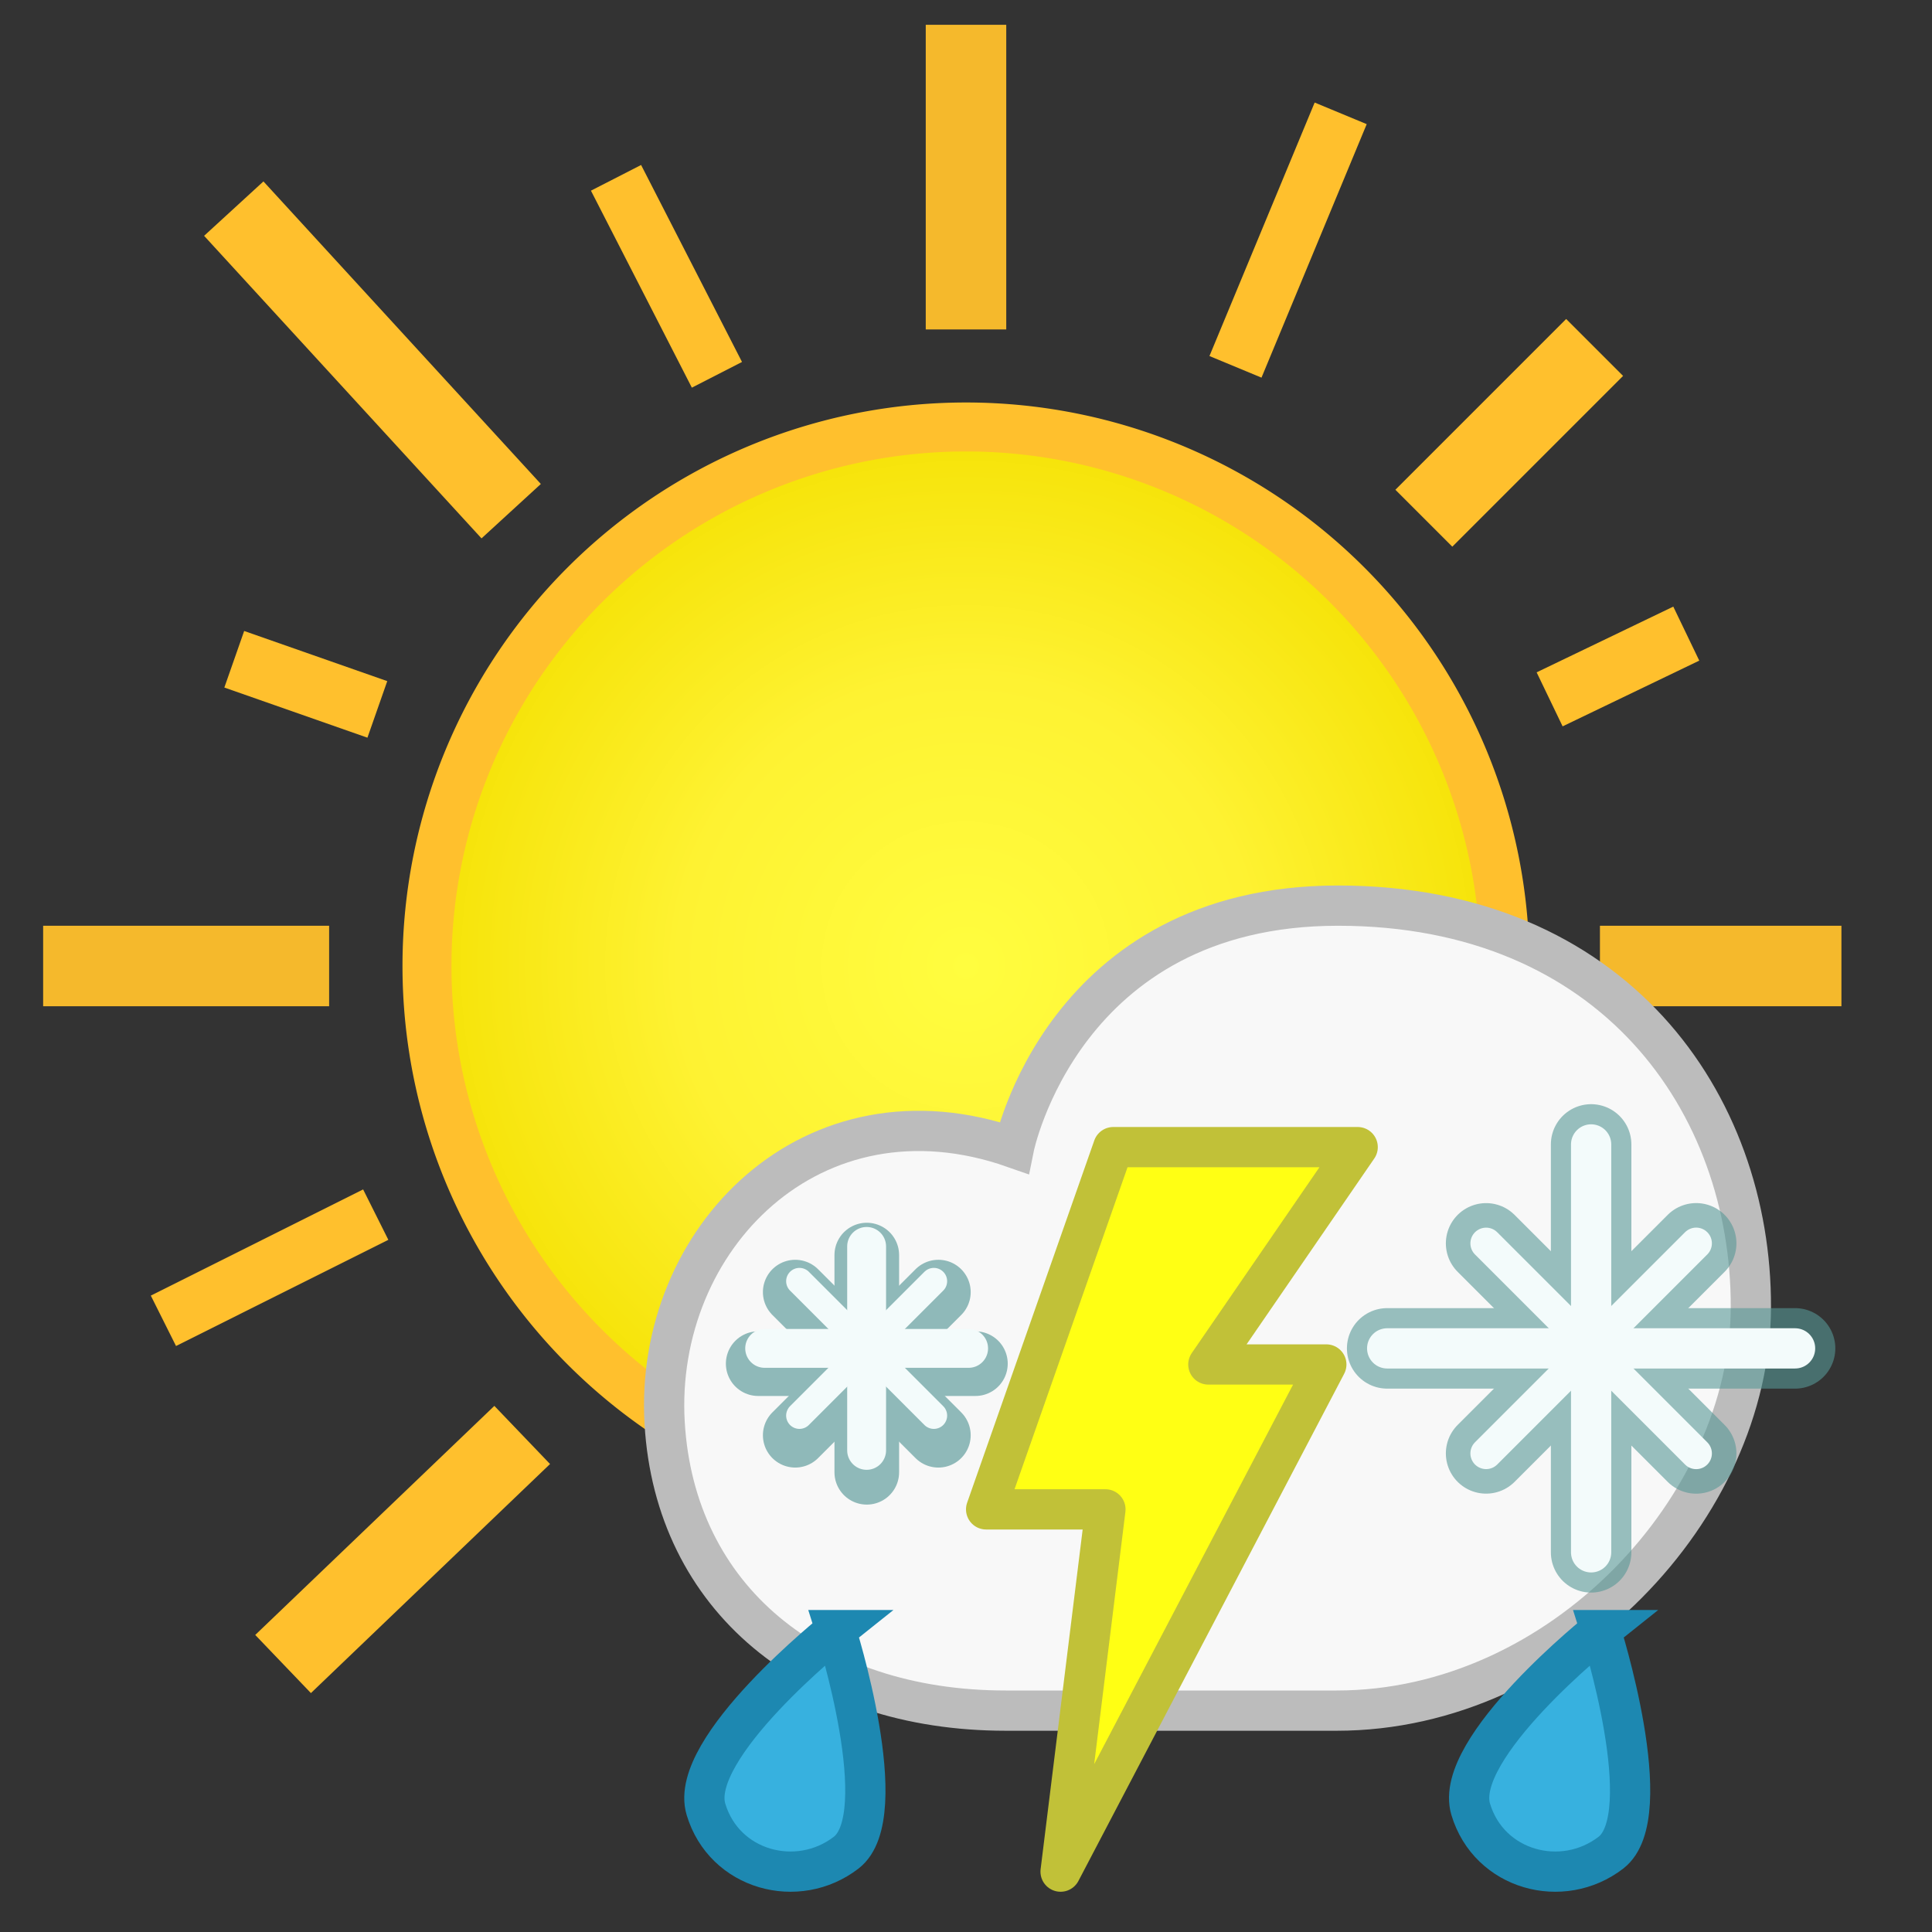 <?xml version="1.0" encoding="UTF-8" standalone="no"?>
<!-- Created with Inkscape (http://www.inkscape.org/) -->

<svg
   xmlns:dc="http://purl.org/dc/elements/1.1/"
   xmlns:cc="http://creativecommons.org/ns#"
   xmlns:rdf="http://www.w3.org/1999/02/22-rdf-syntax-ns#"
   xmlns:svg="http://www.w3.org/2000/svg"
   xmlns="http://www.w3.org/2000/svg"
   xmlns:xlink="http://www.w3.org/1999/xlink"
   xmlns:sodipodi="http://sodipodi.sourceforge.net/DTD/sodipodi-0.dtd"
   xmlns:inkscape="http://www.inkscape.org/namespaces/inkscape"
   width="48px"
   height="48px"
   id="svg3771"
   version="1.1"
   inkscape:version="0.48.3.1 r9886"
   sodipodi:docname="sleetsun.svg"
   inkscape:export-filename="/home/ochosi/Nerdstuff/shimmer/weather-icons/48/sun_alt.png"
   inkscape:export-xdpi="63"
   inkscape:export-ydpi="63">
  <rect width="100%" height="100%" fill="#333333" stroke="none"/>
  <defs
     id="defs3773">
    <linearGradient
       id="linearGradient3822">
      <stop
         style="stop-color:#f0a900;stop-opacity:1;"
         offset="0"
         id="stop3824" />
      <stop
         style="stop-color:#fdbf00;stop-opacity:0;"
         offset="1"
         id="stop3826" />
    </linearGradient>
    <radialGradient
       inkscape:collect="always"
       xlink:href="#linearGradient3773"
       id="radialGradient3802"
       gradientUnits="userSpaceOnUse"
       cx="11"
       cy="13"
       fx="11"
       fy="13"
       r="7.5" />
    <linearGradient
       id="linearGradient3773">
      <stop
         style="stop-color:#fffd3f;stop-opacity:1;"
         offset="0"
         id="stop3775" />
      <stop
         id="stop3764"
         offset="0.5"
         style="stop-color:#fef232;stop-opacity:1;" />
      <stop
         style="stop-color:#f4e000;stop-opacity:1;"
         offset="1"
         id="stop3777" />
    </linearGradient>
    <radialGradient
       inkscape:collect="always"
       xlink:href="#linearGradient3773"
       id="radialGradient3848"
       gradientUnits="userSpaceOnUse"
       cx="11"
       cy="13"
       fx="11"
       fy="13"
       r="7.5" />
    <radialGradient
       inkscape:collect="always"
       xlink:href="#linearGradient3822"
       id="radialGradient3828"
       cx="24.938"
       cy="23"
       fx="24.938"
       fy="23"
       r="16.188"
       gradientTransform="matrix(1,0,0,0.981,0,0.444)"
       gradientUnits="userSpaceOnUse" />
  </defs>
  <sodipodi:namedview
     id="base"
     pagecolor="#ffffff"
     bordercolor="#666666"
     borderopacity="1.0"
     inkscape:pageopacity="0.0"
     inkscape:pageshadow="2"
     inkscape:zoom="8"
     inkscape:cx="40.300115"
     inkscape:cy="11.760565"
     inkscape:current-layer="layer1"
     showgrid="true"
     inkscape:grid-bbox="true"
     inkscape:document-units="px"
     inkscape:window-width="1233"
     inkscape:window-height="902"
     inkscape:window-x="92"
     inkscape:window-y="75"
     inkscape:window-maximized="0">
    <inkscape:grid
       type="xygrid"
       id="grid4294" />
  </sodipodi:namedview>
  <g
     id="layer1"
     inkscape:label="Layer 1"
     inkscape:groupmode="layer">
    <path
       sodipodi:type="arc"
       style="fill:url(#radialGradient3848);fill-opacity:1;fill-rule:nonzero;stroke:#ffc02d;stroke-width:0.636;stroke-linecap:round;stroke-linejoin:miter;stroke-miterlimit:4;stroke-opacity:1;stroke-dasharray:none"
       id="path2987"
       sodipodi:cx="11"
       sodipodi:cy="13"
       sodipodi:rx="7"
       sodipodi:ry="7"
       d="M 18,13 A 7,7 0 1 1 4,13 7,7 0 1 1 18,13 z"
       transform="matrix(1.913,0,0,1.913,2.956,-0.87)" />
    <path
       style="opacity:0.95;fill:none;stroke:#ffc02d;stroke-width:2;stroke-linecap:butt;stroke-linejoin:miter;stroke-miterlimit:4;stroke-opacity:1;stroke-dasharray:none"
       d="m 1.072,24 7.105,0 0,0 0,0"
       id="path3757"
       inkscape:connector-curvature="0" />
    <path
       inkscape:connector-curvature="0"
       id="path3759"
       d="m 39.75,24 6,0 0,0 0,0"
       style="opacity:0.95;fill:none;stroke:#ffc02d;stroke-width:2;stroke-linecap:butt;stroke-linejoin:miter;stroke-miterlimit:4;stroke-opacity:1;stroke-dasharray:none" />
    <path
       inkscape:connector-curvature="0"
       id="path3763"
       d="m 24,0.616 0,7.569 0,0 0,0"
       style="opacity:0.95;fill:none;stroke:#ffc02d;stroke-width:2;stroke-linecap:butt;stroke-linejoin:miter;stroke-miterlimit:4;stroke-opacity:1;stroke-dasharray:none" />
    <path
       style="fill:none;stroke:#ffc02d;stroke-width:2;stroke-linecap:butt;stroke-linejoin:miter;stroke-miterlimit:4;stroke-opacity:1;stroke-dasharray:none"
       d="m 5.808,5.183 6.892,7.517 0,0 0,0"
       id="path3765"
       inkscape:connector-curvature="0" />
    <path
       style="fill:none;stroke:#ffc02d;stroke-width:2;stroke-linecap:butt;stroke-linejoin:miter;stroke-miterlimit:4;stroke-opacity:1;stroke-dasharray:none"
       d="m 7.033,41.342 5.941,-5.691 0,0 0,0"
       id="path3769"
       inkscape:connector-curvature="0" />
    <path
       inkscape:connector-curvature="0"
       id="path3771"
       d="m 35.375,12.875 4.243,-4.243 0,0 0,0"
       style="fill:none;stroke:#ffc02d;stroke-width:2;stroke-linecap:butt;stroke-linejoin:miter;stroke-miterlimit:4;stroke-opacity:1;stroke-dasharray:none" />
    <path
       style="fill:none;stroke:#ffc02d;stroke-width:1.489;stroke-linecap:butt;stroke-linejoin:miter;stroke-miterlimit:4;stroke-opacity:1;stroke-dasharray:none"
       d="m 9.375,17.625 -3.555,-1.246 0,0 0,0"
       id="path2998"
       inkscape:connector-curvature="0" />
    <path
       inkscape:connector-curvature="0"
       id="path3000"
       d="m 9.335,30.177 -5.275,2.638 0,0 0,0"
       style="fill:none;stroke:#ffc02d;stroke-width:1.4;stroke-linecap:butt;stroke-linejoin:miter;stroke-miterlimit:4;stroke-opacity:1;stroke-dasharray:none" />
    <path
       inkscape:connector-curvature="0"
       id="path3004"
       d="m 38.5,30.5 5.014,2.075 0,0 0,0"
       style="fill:none;stroke:#ffc02d;stroke-width:1.678;stroke-linecap:butt;stroke-linejoin:miter;stroke-miterlimit:4;stroke-opacity:1;stroke-dasharray:none" />
    <path
       style="fill:none;stroke:#ffc02d;stroke-width:1.489;stroke-linecap:butt;stroke-linejoin:miter;stroke-miterlimit:4;stroke-opacity:1;stroke-dasharray:none"
       d="m 38.5,17.375 3.395,-1.633 0,0 0,0"
       id="path3008"
       inkscape:connector-curvature="0" />
    <path
       inkscape:connector-curvature="0"
       id="path3010"
       d="m 17.812,9.312 -2.507,-4.894 0,0 0,0"
       style="fill:none;stroke:#ffc02d;stroke-width:1.4;stroke-linecap:butt;stroke-linejoin:miter;stroke-miterlimit:4;stroke-opacity:1;stroke-dasharray:none" />
    <path
       style="fill:none;stroke:#ffc02d;stroke-width:1.4;stroke-linecap:butt;stroke-linejoin:miter;stroke-miterlimit:4;stroke-opacity:1;stroke-dasharray:none"
       d="m 30.695,9.114 2.614,-6.298 0,0 0,0"
       id="path3012"
       inkscape:connector-curvature="0" />
    <path
       style="fill:#f8f8f8;fill-opacity:1;stroke:#bcbcbc;stroke-width:1;stroke-miterlimit:4;stroke-opacity:1;stroke-dasharray:none"
       d="m 24.99,42.5 8.22,0 c 5.577,0 10.277,-5.084 10.29,-10.025 0.013,-5.068 -3.411,-9.975 -10.259,-9.975 -6.847,0 -8.051,6.018 -8.051,6.018 -5.011,-1.758 -8.946,2.271 -8.677,6.839 C 16.768,39.693 20.157,42.5 24.99,42.5 z"
       id="path2985"
       inkscape:connector-curvature="0"
       sodipodi:nodetypes="scszcss" />
    <path
       sodipodi:nodetypes="czzc"
       inkscape:connector-curvature="0"
       id="path3757-2"
       d="m 20.766,40.5 c 0,0 -3.682,2.93 -3.227,4.45 0.455,1.52 2.278,2.008 3.484,1.079 1.207,-0.929 -0.258,-5.529 -0.258,-5.529 z"
       style="fill:#37b1df;fill-opacity:1;stroke:#1d88b1;stroke-width:1;stroke-miterlimit:4;stroke-opacity:1;stroke-dasharray:none" />
    <path
       sodipodi:nodetypes="czzc"
       inkscape:connector-curvature="0"
       id="path3029"
       d="m 39.766,40.5 c 0,0 -3.682,2.93 -3.227,4.45 0.455,1.52 2.278,2.008 3.484,1.079 1.207,-0.929 -0.258,-5.529 -0.258,-5.529 z"
       style="fill:#37b1df;fill-opacity:1;stroke:#1d88b1;stroke-width:1;stroke-miterlimit:4;stroke-opacity:1;stroke-dasharray:none" />
    <g
       id="g3930"
       transform="translate(-2.138,-6.169)">
      <g
         transform="matrix(1.065,0,0,1.065,11.958,-1069.002)"
         id="g3932"
         style="opacity:0.65;stroke:#569796;stroke-width:1.508;stroke-miterlimit:4;stroke-opacity:1;stroke-dasharray:none">
        <path
           inkscape:connector-curvature="0"
           id="path3934"
           d="m 8.467,1041.362 5.067,0"
           style="fill:none;stroke:#569796;stroke-width:1.508;stroke-linecap:round;stroke-linejoin:round;stroke-miterlimit:4;stroke-opacity:1;stroke-dasharray:none" />
        <path
           inkscape:connector-curvature="0"
           id="path3936"
           d="m 9.331,1039.693 3.339,3.339"
           style="fill:none;stroke:#569796;stroke-width:1.508;stroke-linecap:round;stroke-linejoin:round;stroke-miterlimit:4;stroke-opacity:1;stroke-dasharray:none" />
        <path
           style="fill:none;stroke:#569796;stroke-width:1.508;stroke-linecap:round;stroke-linejoin:round;stroke-miterlimit:4;stroke-opacity:1;stroke-dasharray:none"
           d="m 9.331,1043.032 3.339,-3.339"
           id="path3938"
           inkscape:connector-curvature="0" />
        <path
           style="fill:none;stroke:#569796;stroke-width:1.508;stroke-linecap:round;stroke-linejoin:round;stroke-miterlimit:4;stroke-opacity:1;stroke-dasharray:none"
           d="m 11,1043.896 0,-5.067"
           id="path3940"
           inkscape:connector-curvature="0" />
      </g>
      <g
         style="stroke:#f3fbfb;stroke-opacity:1"
         transform="translate(12.669,-1001.693)"
         id="g3942">
        <path
           style="fill:none;stroke:#f3fbfb;stroke-width:0.966px;stroke-linecap:round;stroke-linejoin:round;stroke-opacity:1"
           d="m 8.467,1041.362 5.067,0"
           id="path3944"
           inkscape:connector-curvature="0" />
        <path
           style="fill:none;stroke:#f3fbfb;stroke-width:0.661px;stroke-linecap:round;stroke-linejoin:round;stroke-opacity:1"
           d="m 9.331,1039.693 3.339,3.339"
           id="path3946"
           inkscape:connector-curvature="0" />
        <path
           inkscape:connector-curvature="0"
           id="path3948"
           d="m 9.331,1043.032 3.339,-3.339"
           style="fill:none;stroke:#f3fbfb;stroke-width:0.661px;stroke-linecap:round;stroke-linejoin:round;stroke-opacity:1" />
        <path
           inkscape:connector-curvature="0"
           id="path3950"
           d="m 11,1043.896 0,-5.067"
           style="fill:none;stroke:#f3fbfb;stroke-width:0.966px;stroke-linecap:round;stroke-linejoin:round;stroke-opacity:1" />
      </g>
    </g>
    <g
       transform="translate(15.531,9.5)"
       id="g4013">
      <g
         id="g4015"
         style="opacity:0.6;stroke:#569796;stroke-width:2;stroke-miterlimit:4;stroke-opacity:1;stroke-dasharray:none">
        <path
           style="fill:none;stroke:#569796;stroke-width:2;stroke-linecap:round;stroke-linejoin:round;stroke-miterlimit:4;stroke-opacity:1;stroke-dasharray:none"
           d="m 18.933,24 10.134,0"
           id="path4017"
           inkscape:connector-curvature="0" />
        <path
           style="fill:none;stroke:#569796;stroke-width:2;stroke-linecap:round;stroke-linejoin:round;stroke-miterlimit:4;stroke-opacity:1;stroke-dasharray:none"
           d="m 21.391,21.391 5.219,5.219"
           id="path4019"
           inkscape:connector-curvature="0" />
        <path
           inkscape:connector-curvature="0"
           id="path4021"
           d="m 21.391,26.609 5.219,-5.219"
           style="fill:none;stroke:#569796;stroke-width:2;stroke-linecap:round;stroke-linejoin:round;stroke-miterlimit:4;stroke-opacity:1;stroke-dasharray:none" />
        <path
           inkscape:connector-curvature="0"
           id="path4023"
           d="M 24,29.067 24,18.933"
           style="fill:none;stroke:#569796;stroke-width:2;stroke-linecap:round;stroke-linejoin:round;stroke-miterlimit:4;stroke-opacity:1;stroke-dasharray:none" />
      </g>
      <g
         id="g4025">
        <path
           inkscape:connector-curvature="0"
           id="path4027"
           d="m 18.933,24 10.134,0"
           style="fill:none;stroke:#f3fbfb;stroke-width:1;stroke-linecap:round;stroke-linejoin:round;stroke-miterlimit:4;stroke-opacity:1;stroke-dasharray:none" />
        <path
           inkscape:connector-curvature="0"
           id="path4029"
           d="m 21.391,21.391 5.219,5.219"
           style="fill:none;stroke:#f3fbfb;stroke-width:0.781;stroke-linecap:round;stroke-linejoin:round;stroke-miterlimit:4;stroke-opacity:1;stroke-dasharray:none" />
        <path
           style="fill:none;stroke:#f3fbfb;stroke-width:0.781;stroke-linecap:round;stroke-linejoin:round;stroke-miterlimit:4;stroke-opacity:1;stroke-dasharray:none"
           d="m 21.391,26.609 5.219,-5.219"
           id="path4031"
           inkscape:connector-curvature="0" />
        <path
           style="fill:none;stroke:#f3fbfb;stroke-width:1;stroke-linecap:round;stroke-linejoin:round;stroke-miterlimit:4;stroke-opacity:1;stroke-dasharray:none"
           d="M 24,29.067 24,18.933"
           id="path4033"
           inkscape:connector-curvature="0" />
      </g>
    </g>
    <path
       style="fill:#ffff14;fill-opacity:1;stroke:#c1c138;stroke-width:1;stroke-linejoin:round;stroke-miterlimit:4;stroke-opacity:1;stroke-dasharray:none"
       d="M 27.659,28.5 24.5,37.5 l 2.964,0 -1.114,9 6.602,-12.6 -2.931,0 3.71,-5.4 z"
       id="path3754"
       inkscape:connector-curvature="0"
       sodipodi:nodetypes="cccccccc" />
  </g>
</svg>
